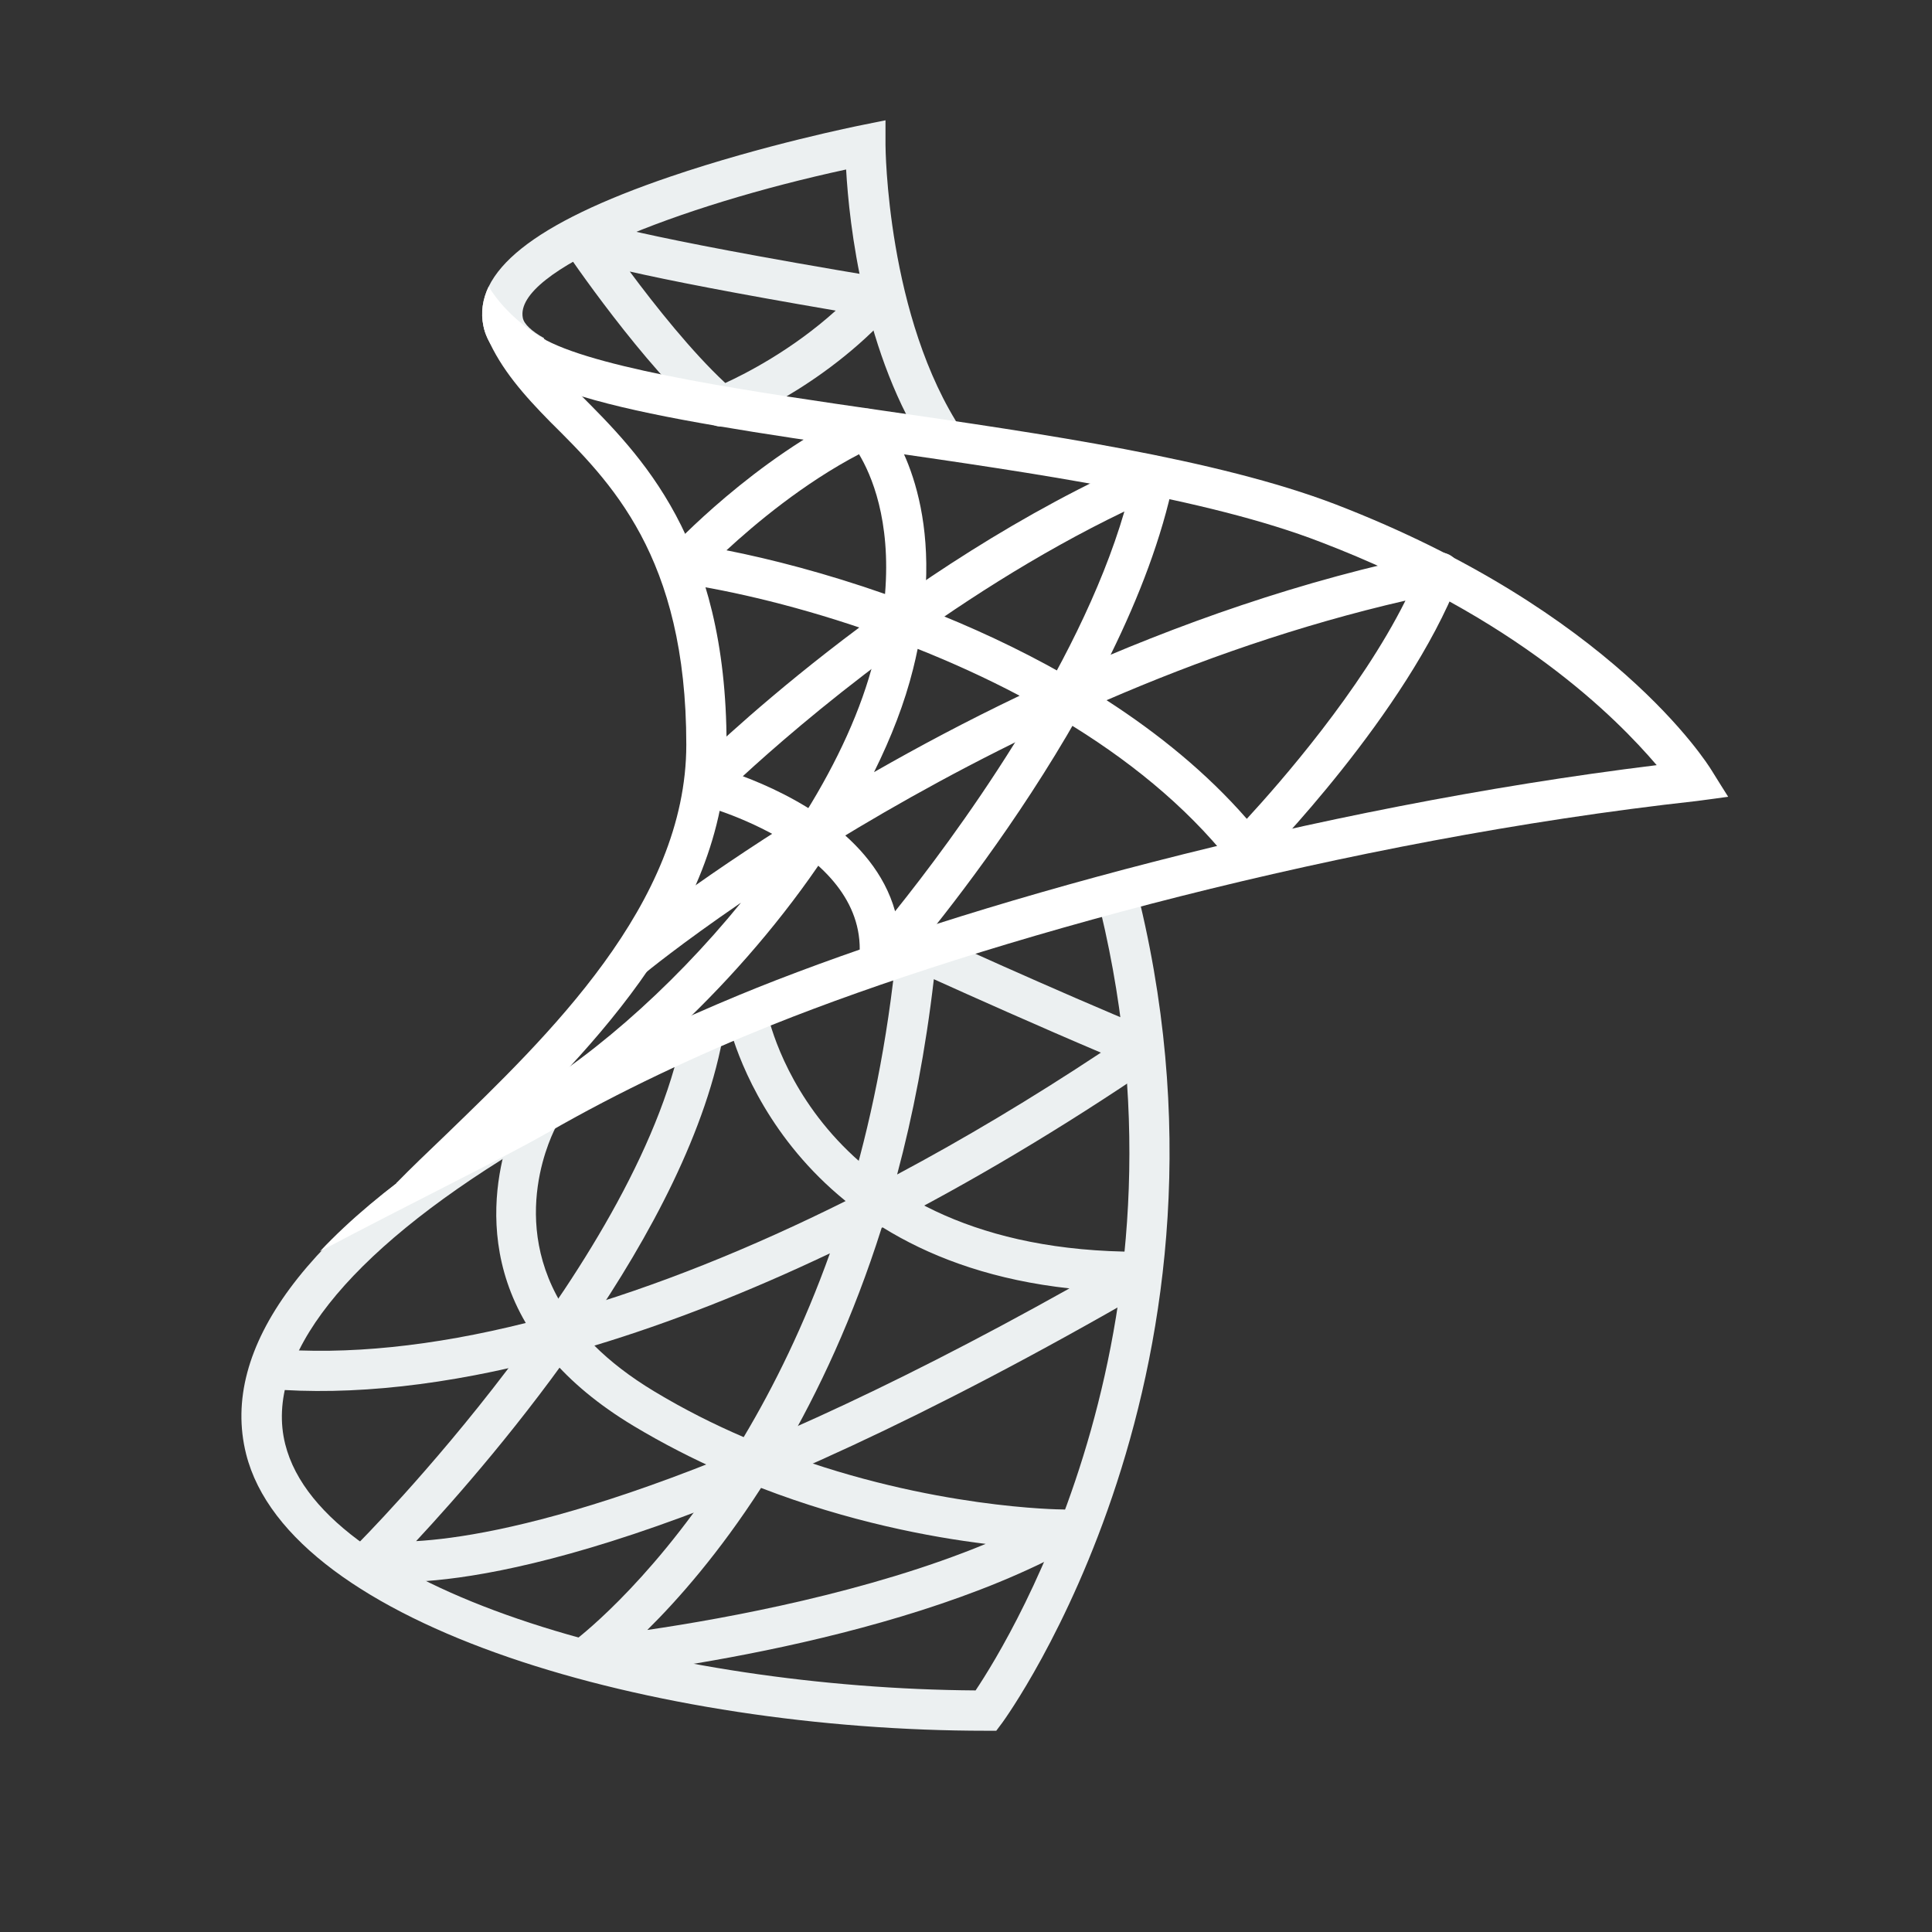 <?xml version="1.0" encoding="UTF-8"?>
<svg xmlns="http://www.w3.org/2000/svg" xmlns:xlink="http://www.w3.org/1999/xlink" width="96pt" height="96pt" viewBox="0 0 96 96" version="1.1">
<rect x="0" y="0" width="96" height="96" fill="#333333" stroke="none"/>
<g id="surface6331786">
<path style=" stroke:none;fill-rule:nonzero;fill:rgb(92.549%,94.118%,94.51%);fill-opacity:1;" d="M 46.168 22.555 C 42.902 17.656 42.195 11.109 42.043 8.422 C 33.746 10.215 25.504 13.434 25.98 15.801 C 26.039 16.102 26.414 16.457 27.039 16.805 L 26.062 18.551 C 24.871 17.883 24.203 17.113 24.02 16.195 C 23.48 13.512 26.52 11.086 33.305 8.777 C 37.938 7.199 42.609 6.258 42.805 6.219 L 44 5.977 L 44 7.199 C 44 7.285 44.051 15.777 47.832 21.445 Z M 46.168 22.555 "/>
<path style=" stroke:none;fill-rule:nonzero;fill:rgb(92.549%,94.118%,94.51%);fill-opacity:1;" d="M 49.504 86 L 49 86 C 32.617 86 14.383 80.855 12.227 72.242 C 10.914 66.98 15.211 61.172 24.656 55.441 L 25.695 57.148 C 17.199 62.305 13.105 67.492 14.172 71.758 C 16.039 79.234 33.32 83.895 48.477 83.996 C 50.277 81.305 59.961 65.477 54.434 44.254 L 56.367 43.746 C 62.664 67.934 49.934 85.422 49.805 85.598 Z M 49.504 86 "/>
<path style=" stroke:none;fill-rule:nonzero;fill:rgb(92.549%,94.118%,94.51%);fill-opacity:1;" d="M 19.863 78.613 C 18.785 78.613 18.25 78.492 18.16 78.473 C 17.809 78.387 17.535 78.117 17.438 77.77 C 17.34 77.422 17.441 77.047 17.695 76.793 C 17.84 76.648 32.09 62.375 34.016 50.836 L 35.984 51.164 C 34.332 61.094 24.555 72.41 20.676 76.578 C 24.551 76.355 34.344 74.539 53.141 64.02 C 38.473 62.41 36.152 50.664 36.129 50.539 L 38.094 50.18 C 38.188 50.672 40.547 62.199 56.582 62.199 C 56.59 62.199 56.594 62.199 56.598 62.199 C 57.051 62.199 57.445 62.504 57.562 62.941 C 57.684 63.375 57.488 63.84 57.102 64.066 C 34.629 77.086 23.734 78.609 19.863 78.613 Z M 19.863 78.613 "/>
<path style=" stroke:none;fill-rule:nonzero;fill:rgb(92.549%,94.118%,94.51%);fill-opacity:1;" d="M 29.047 83.398 C 28.633 83.398 28.258 83.145 28.113 82.75 C 27.953 82.328 28.098 81.852 28.465 81.586 C 28.535 81.535 32.094 78.91 35.879 73.129 C 34.422 72.484 32.949 71.734 31.484 70.855 C 29.711 69.789 28.367 68.645 27.367 67.473 C 22.227 68.828 17.48 69.367 13.316 69.012 L 13.484 67.02 C 17.234 67.34 21.504 66.895 26.125 65.738 C 22.98 60.363 25.867 55.027 25.906 54.957 L 27.656 55.93 C 27.523 56.176 25.125 60.672 28.152 65.195 C 32.555 63.934 37.254 62.062 42.113 59.633 C 43.23 55.961 44.105 51.789 44.562 47.078 C 44.594 46.758 44.777 46.473 45.059 46.309 C 45.34 46.148 45.68 46.133 45.973 46.27 C 46.039 46.297 52.504 49.25 57.184 51.176 C 57.523 51.316 57.758 51.633 57.797 51.996 C 57.836 52.363 57.672 52.719 57.363 52.93 C 52.785 56.047 48.238 58.754 43.809 61.012 C 42.402 65.461 40.664 69.164 38.891 72.195 C 46.293 74.961 52.719 75.004 52.801 75.004 C 53.258 75.004 53.656 75.309 53.77 75.754 C 53.883 76.195 53.688 76.656 53.289 76.879 C 44.207 81.922 29.754 83.344 29.145 83.398 C 29.113 83.398 29.078 83.398 29.047 83.398 Z M 37.816 73.934 C 35.738 77.16 33.695 79.48 32.164 80.992 C 36.16 80.406 43.168 79.117 48.98 76.715 C 46.199 76.375 42.168 75.613 37.816 73.934 Z M 29.535 66.863 C 30.32 67.645 31.301 68.41 32.516 69.141 C 33.984 70.027 35.48 70.777 36.953 71.41 C 38.461 68.883 39.957 65.852 41.238 62.277 C 37.195 64.199 33.273 65.734 29.535 66.863 Z M 46.402 48.656 C 45.992 52.195 45.363 55.422 44.578 58.359 C 47.898 56.59 51.285 54.566 54.703 52.305 C 51.605 50.992 48.199 49.469 46.402 48.656 Z M 46.402 48.656 "/>
<path style=" stroke:none;fill-rule:nonzero;fill:rgb(92.549%,94.118%,94.51%);fill-opacity:1;" d="M 35.848 21.199 C 35.613 21.199 35.383 21.117 35.199 20.961 C 31.977 18.203 28.188 12.598 28.027 12.359 C 27.77 11.977 27.809 11.465 28.121 11.125 C 28.43 10.785 28.938 10.703 29.336 10.922 C 29.359 10.93 31.211 11.691 43.77 13.785 C 44.133 13.844 44.43 14.098 44.551 14.441 C 44.672 14.785 44.594 15.168 44.352 15.441 C 40.836 19.348 36.391 21.066 36.203 21.137 C 36.09 21.18 35.965 21.199 35.848 21.199 Z M 31.293 13.492 C 32.555 15.191 34.375 17.484 36.039 19.031 C 37.059 18.562 39.352 17.395 41.527 15.434 C 36.359 14.551 33.207 13.926 31.293 13.492 Z M 31.293 13.492 "/>
<path style=" stroke:none;fill-rule:nonzero;fill:rgb(100%,100%,100%);fill-opacity:1;" d="M 43.688 48.801 C 43.551 48.801 43.41 48.773 43.285 48.715 C 42.887 48.539 42.645 48.129 42.691 47.695 C 43.277 42.199 34.84 39.992 34.754 39.973 C 34.406 39.883 34.129 39.613 34.035 39.27 C 33.941 38.922 34.039 38.551 34.293 38.297 C 34.707 37.883 44.57 28.102 56.949 22.727 C 57.293 22.578 57.688 22.633 57.977 22.867 C 58.27 23.105 58.402 23.48 58.324 23.848 C 55.953 35.336 44.906 47.934 44.438 48.465 C 44.238 48.684 43.965 48.801 43.688 48.801 Z M 36.91 38.57 C 39.277 39.461 43.426 41.52 44.477 45.281 C 47.375 41.664 53.559 33.336 55.871 25.414 C 47.098 29.633 39.707 35.996 36.91 38.57 Z M 36.91 38.57 "/>
<path style=" stroke:none;fill-rule:nonzero;fill:rgb(100%,100%,100%);fill-opacity:1;" d="M 26.156 56.719 L 25.207 54.961 C 28.973 52.93 33.289 49.195 36.82 44.852 C 33.812 46.91 32.094 48.32 32.039 48.367 L 30.762 46.828 C 30.84 46.766 34.289 43.934 40.023 40.387 C 41.598 37.855 42.805 35.254 43.43 32.758 C 43.535 32.332 43.625 31.922 43.699 31.527 C 39.852 30.152 36.297 29.34 33.859 28.988 C 33.488 28.938 33.18 28.684 33.055 28.332 C 32.934 27.98 33.016 27.59 33.266 27.316 C 33.434 27.133 37.496 22.781 42.57 20.391 C 42.965 20.207 43.438 20.297 43.734 20.621 C 43.867 20.766 46.613 23.852 45.914 30.23 C 48.227 31.129 50.605 32.223 52.898 33.527 C 58.418 31.047 64.684 28.812 71.355 27.465 C 71.699 27.398 72.082 27.523 72.316 27.801 C 72.551 28.082 72.617 28.469 72.484 28.809 C 69.883 35.473 62.91 42.59 62.617 42.891 C 62.414 43.094 62.137 43.195 61.852 43.188 C 61.562 43.172 61.301 43.035 61.121 42.809 C 58.879 39.992 55.953 37.66 52.793 35.766 C 48.445 37.773 44.594 39.922 41.426 41.863 C 37.387 48.168 31.289 53.957 26.156 56.719 Z M 54.984 34.793 C 57.562 36.457 59.965 38.41 61.953 40.688 C 63.609 38.891 67.582 34.352 69.836 29.844 C 64.535 31.062 59.52 32.828 54.984 34.793 Z M 45.598 32.242 C 45.531 32.57 45.457 32.902 45.371 33.242 C 44.953 34.922 44.285 36.645 43.43 38.367 C 45.621 37.113 48.047 35.82 50.664 34.57 C 48.988 33.684 47.277 32.91 45.598 32.242 Z M 36.098 27.344 C 38.316 27.781 41.055 28.492 43.977 29.516 C 44.281 25.828 43.285 23.57 42.684 22.57 C 39.934 24.008 37.523 26.027 36.098 27.344 Z M 36.098 27.344 "/>
<path style=" stroke:none;fill-rule:nonzero;fill:rgb(100%,100%,100%);fill-opacity:1;" d="M 36.102 37 C 36.102 45.762 28.801 52.719 23.539 57.801 C 22.66 58.66 19.68 58.801 19.68 58.801 C 20.422 58.039 21.262 57.238 22.16 56.379 C 27.16 51.539 34.102 44.922 34.102 37 C 34.102 27.621 30.32 23.922 27.34 20.961 C 26.02 19.621 24.898 18.34 24.219 16.781 L 24.84 16.52 C 25.52 16.82 26.301 17.16 26.898 17.422 C 27.379 18.121 28.02 18.801 28.762 19.539 C 31.82 22.602 36.102 26.801 36.102 37 Z M 36.102 37 "/>
<path style=" stroke:none;fill-rule:nonzero;fill:rgb(100%,100%,100%);fill-opacity:1;" d="M 85.871 39.59 C 85.871 39.59 84.66 39.762 84.32 39.801 C 66.801 41.738 48.719 46.781 38.379 50.922 C 34.641 52.422 30.762 54.238 27.219 56.281 C 27.199 56.301 27.18 56.301 27.141 56.32 C 25.059 57.52 20 60 15.898 62.18 C 21.898 55.801 33.141 50.879 37.621 49.078 C 47.762 45.02 65.18 40.121 82.32 38.02 C 80.301 35.66 75.359 30.66 65.641 26.941 C 59.961 24.738 51.32 23.5 43.699 22.398 C 31.578 20.66 24.68 19.5 24.02 16.199 C 23.879 15.539 23.98 14.879 24.281 14.238 C 24.941 15.32 25.879 16.078 26.5 16.52 C 26.801 16.719 27.02 16.84 27.102 16.879 L 27.121 16.898 C 29.961 18.398 37.621 19.5 44 20.422 C 51.719 21.539 60.461 22.801 66.359 25.059 C 80.102 30.359 84.84 37.941 85.039 38.262 C 85.219 38.559 85.871 39.59 85.871 39.59 Z M 85.871 39.59 "/>
</g>
</svg>
